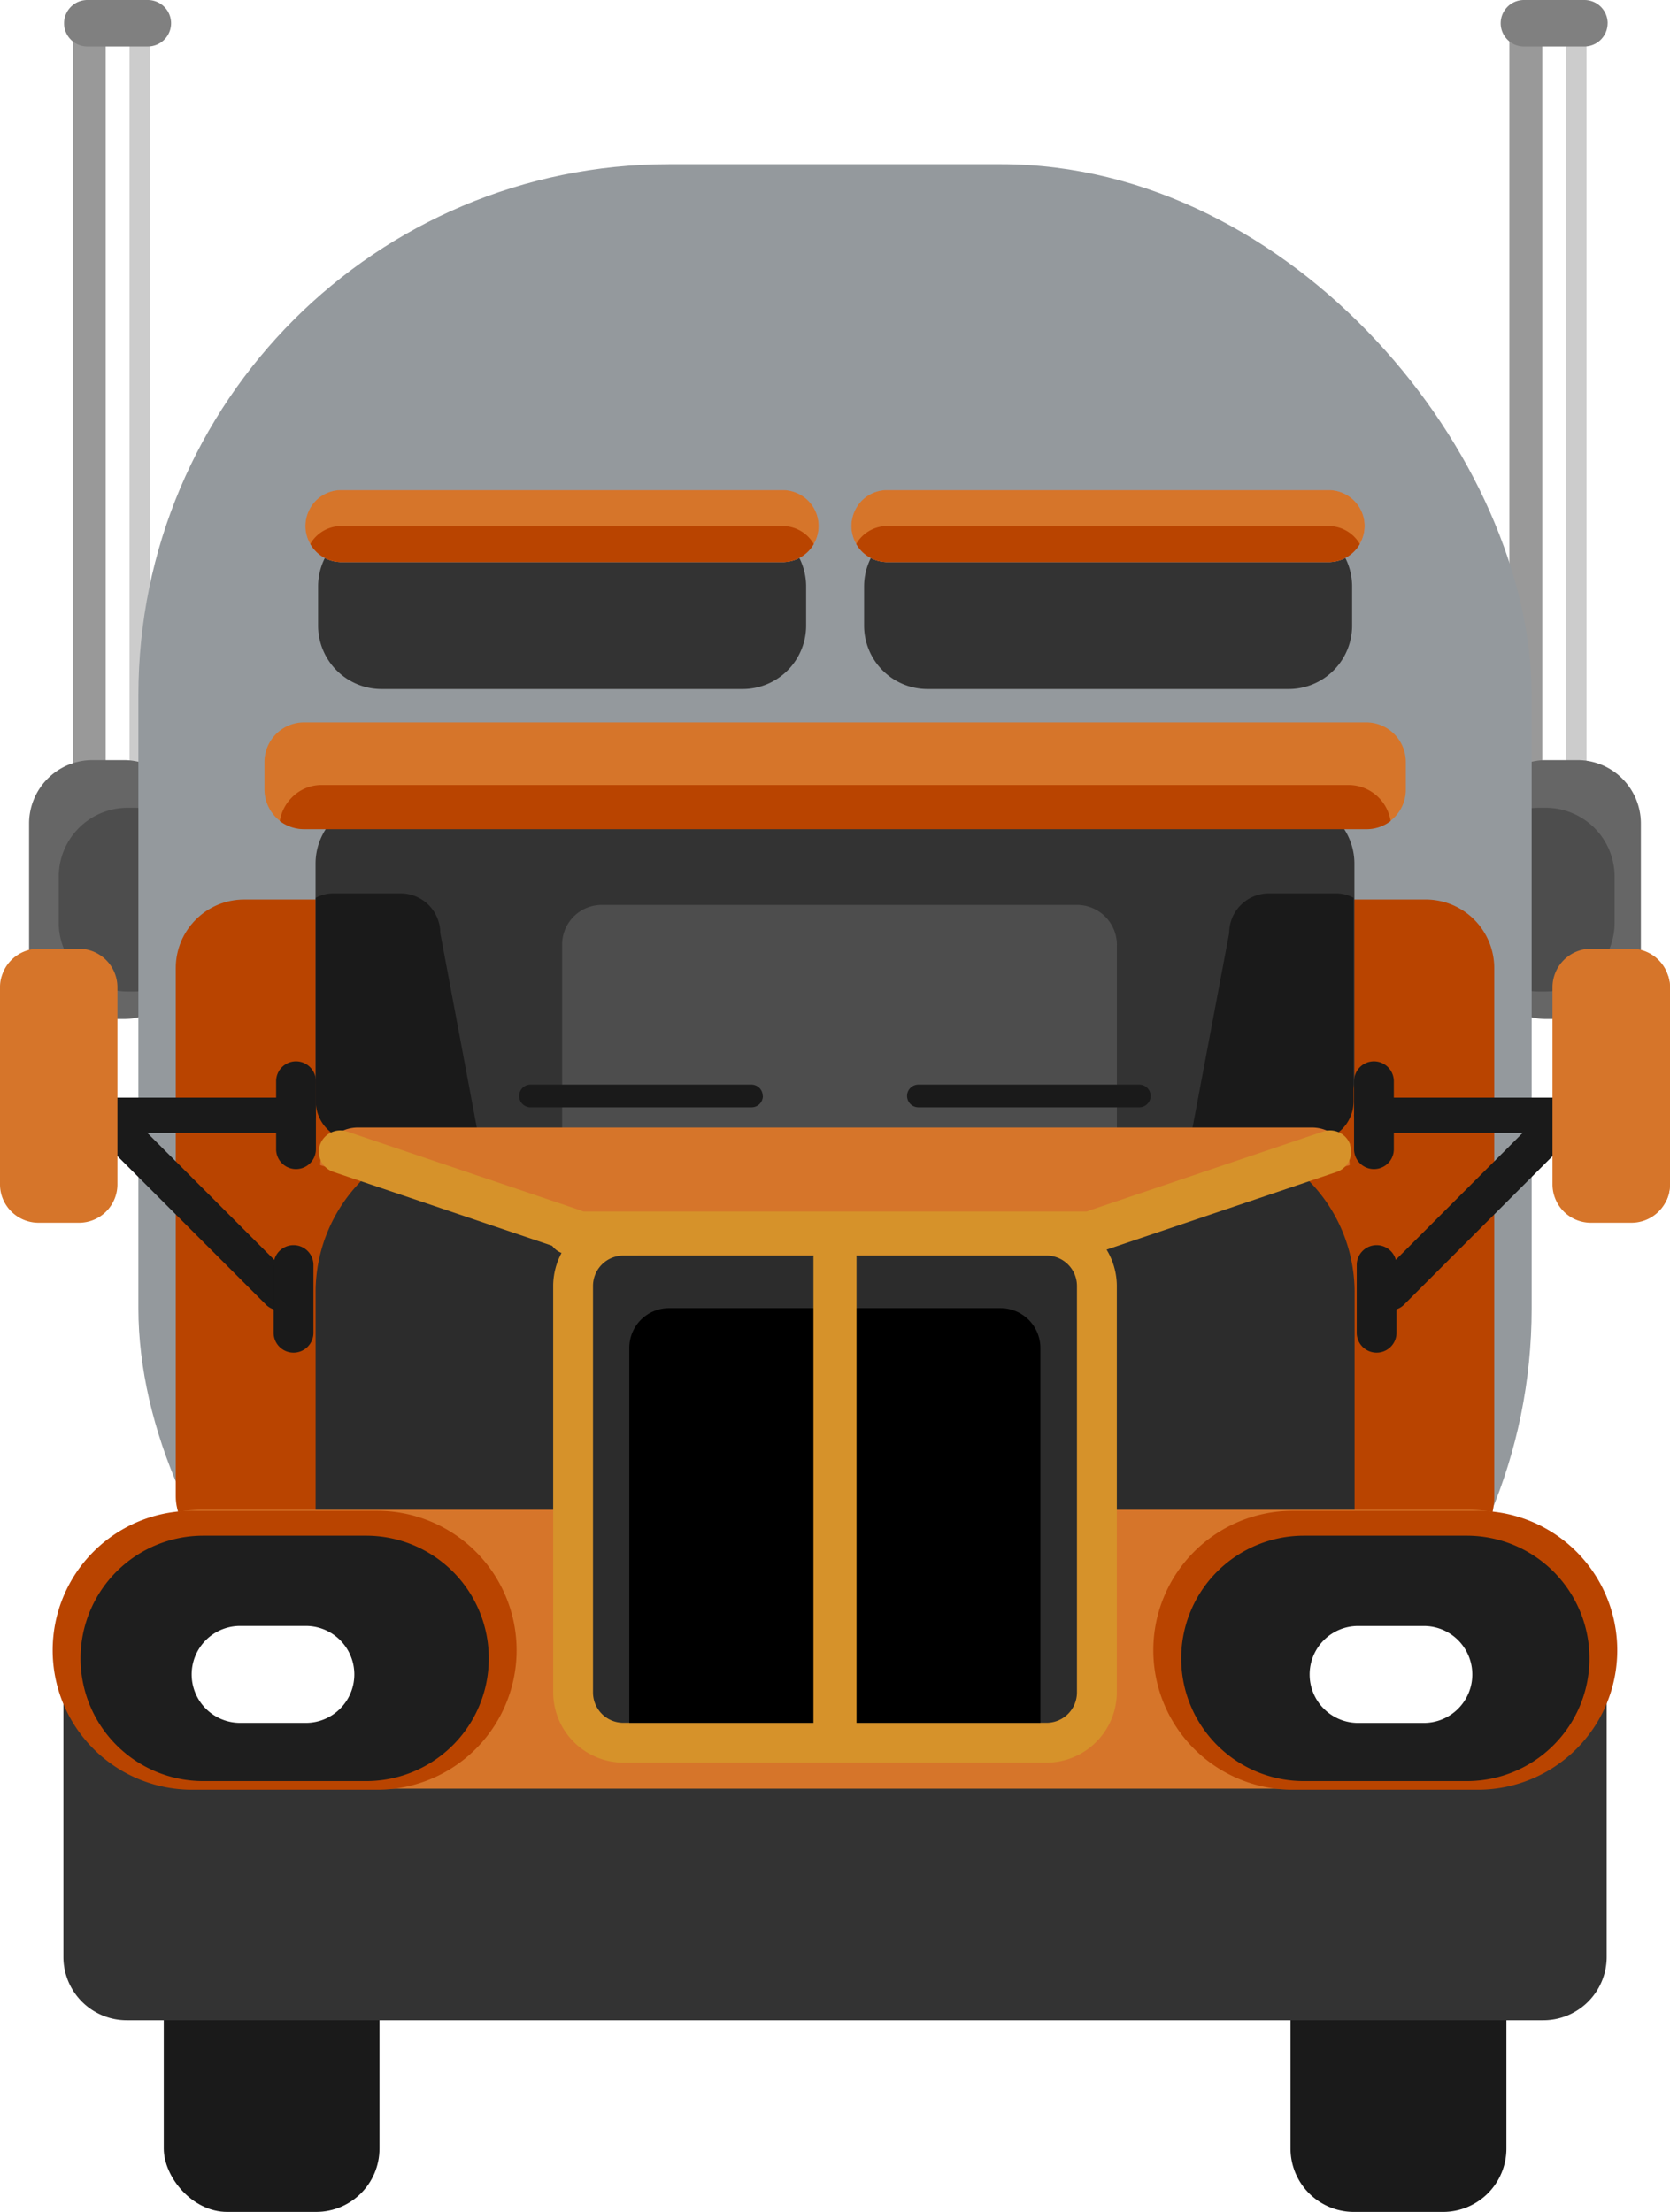 <svg xmlns="http://www.w3.org/2000/svg" width="37.903" height="50.197" viewBox="0 0 37.903 50.197">
  <g id="truck" transform="translate(0 0)">
    <g id="Group_1039" data-name="Group 1039" transform="translate(0.66)">
      <g id="Group_1036" data-name="Group 1036">
        <g id="Group_1027" data-name="Group 1027">
          <g id="Group_1025" data-name="Group 1025" transform="translate(0.794)">
            <g id="Group_1023" data-name="Group 1023" transform="translate(0.197 0.45)">
              <g id="Group_1020" data-name="Group 1020">
                <path id="Path_1467" data-name="Path 1467" d="M367.965,244.15v19.09a.377.377,0,0,1,0,.054c-.02.15-.114.267-.227.267h-1.294c-.127,0-.231-.145-.231-.321V244.15c0-.18.1-.326.231-.326h1.294C367.862,243.824,367.965,243.97,367.965,244.15Z" transform="translate(-366.212 -243.824)" fill="#999"/>
              </g>
              <g id="Group_1021" data-name="Group 1021" transform="translate(1.057)">
                <path id="Path_1468" data-name="Path 1468" d="M368.591,244.15v19.09a.382.382,0,0,1,0,.054h-.463a.2.2,0,0,1-.13-.054.384.384,0,0,1-.1-.266V243.882a.372.372,0,0,1,0-.058h.464C368.488,243.824,368.591,243.97,368.591,244.15Z" transform="translate(-367.894 -243.824)" fill="#ccc"/>
              </g>
              <g id="Group_1022" data-name="Group 1022" transform="translate(0.748)">
                <path id="Path_1469" data-name="Path 1469" d="M367.943,243.824v19.1a.417.417,0,0,1-.13.32.206.206,0,0,1-.14.054c-.149,0-.27-.167-.27-.374v-19.1Z" transform="translate(-367.403 -243.824)" fill="#fff"/>
              </g>
            </g>
            <g id="Group_1024" data-name="Group 1024">
              <path id="Path_1470" data-name="Path 1470" d="M368.328,243.635a.528.528,0,0,1-.528.527h-1.373a.528.528,0,0,1-.528-.527h0a.529.529,0,0,1,.528-.528H367.8a.528.528,0,0,1,.528.528Z" transform="translate(-365.899 -243.107)" fill="gray"/>
            </g>
          </g>
          <g id="Group_1026" data-name="Group 1026" transform="translate(0 17.249)">
            <path id="Rectangle_128" data-name="Rectangle 128" d="M1.439,0H2.15A1.439,1.439,0,0,1,3.59,1.439v3A1.439,1.439,0,0,1,2.15,5.876H1.438A1.438,1.438,0,0,1,0,4.437v-3A1.439,1.439,0,0,1,1.439,0Z" fill="#666"/>
          </g>
        </g>
        <g id="Group_1035" data-name="Group 1035" transform="translate(32.993)">
          <g id="Group_1033" data-name="Group 1033" transform="translate(0.407)">
            <g id="Group_1031" data-name="Group 1031" transform="translate(0.195 0.45)">
              <g id="Group_1028" data-name="Group 1028">
                <path id="Path_1471" data-name="Path 1471" d="M419.864,244.15v19.09a.3.3,0,0,1,0,.054c-.018.15-.113.267-.227.267h-1.293c-.127,0-.231-.145-.231-.321V244.15c0-.18.1-.326.231-.326h1.293C419.761,243.824,419.864,243.97,419.864,244.15Z" transform="translate(-418.111 -243.824)" fill="#999"/>
              </g>
              <g id="Group_1029" data-name="Group 1029" transform="translate(1.057)">
                <path id="Path_1472" data-name="Path 1472" d="M420.49,244.15v19.09a.3.3,0,0,1,0,.054h-.464a.205.205,0,0,1-.129-.054.381.381,0,0,1-.1-.266V243.882a.372.372,0,0,1,0-.058h.463C420.386,243.824,420.49,243.97,420.49,244.15Z" transform="translate(-419.794 -243.824)" fill="#ccc"/>
              </g>
              <g id="Group_1030" data-name="Group 1030" transform="translate(0.749)">
                <path id="Path_1473" data-name="Path 1473" d="M419.841,243.824v19.1a.419.419,0,0,1-.129.32.2.2,0,0,1-.14.054c-.149,0-.269-.167-.269-.374v-19.1Z" transform="translate(-419.303 -243.824)" fill="#fff"/>
              </g>
            </g>
            <g id="Group_1032" data-name="Group 1032">
              <path id="Path_1474" data-name="Path 1474" d="M420.227,243.635a.528.528,0,0,1-.528.527h-1.371a.527.527,0,0,1-.528-.527h0a.527.527,0,0,1,.528-.528H419.7a.528.528,0,0,1,.528.528Z" transform="translate(-417.8 -243.107)" fill="gray"/>
            </g>
          </g>
          <g id="Group_1034" data-name="Group 1034" transform="translate(0 17.249)">
            <path id="Rectangle_129" data-name="Rectangle 129" d="M1.439,0h.712A1.438,1.438,0,0,1,3.589,1.438v3A1.439,1.439,0,0,1,2.15,5.876H1.438A1.438,1.438,0,0,1,0,4.437v-3A1.439,1.439,0,0,1,1.439,0Z" fill="#666"/>
          </g>
        </g>
      </g>
      <g id="Group_1037" data-name="Group 1037" transform="translate(0.673 18.332)">
        <path id="Rectangle_130" data-name="Rectangle 130" d="M1.563,0h.159A1.561,1.561,0,0,1,3.283,1.561V2.608A1.561,1.561,0,0,1,1.722,4.169h-.16A1.563,1.563,0,0,1,0,2.606V1.563A1.563,1.563,0,0,1,1.563,0Z" fill="#4d4d4d"/>
      </g>
      <g id="Group_1038" data-name="Group 1038" transform="translate(32.703 18.332)">
        <path id="Rectangle_131" data-name="Rectangle 131" d="M1.563,0H1.72A1.563,1.563,0,0,1,3.283,1.563V2.608A1.561,1.561,0,0,1,1.722,4.169H1.562A1.562,1.562,0,0,1,0,2.607V1.563A1.563,1.563,0,0,1,1.563,0Z" fill="#4d4d4d"/>
      </g>
    </g>
    <g id="Group_1040" data-name="Group 1040" transform="translate(3.141 3.726)">
      <rect id="Rectangle_132" data-name="Rectangle 132" width="31.622" height="38.013" rx="12.048" transform="translate(0)" fill="#94999d"/>
    </g>
    <g id="Group_1043" data-name="Group 1043" transform="translate(3.989 20.413)">
      <g id="Group_1041" data-name="Group 1041">
        <rect id="Rectangle_133" data-name="Rectangle 133" width="5.009" height="15.104" rx="1.555" fill="#b94400"/>
      </g>
      <g id="Group_1042" data-name="Group 1042" transform="translate(24.914)">
        <path id="Rectangle_134" data-name="Rectangle 134" d="M1.555,0h1.9A1.556,1.556,0,0,1,5.011,1.556v12a1.556,1.556,0,0,1-1.556,1.556h-1.9A1.556,1.556,0,0,1,0,13.552v-12A1.555,1.555,0,0,1,1.555,0Z" fill="#b94400"/>
      </g>
    </g>
    <g id="Group_1048" data-name="Group 1048" transform="translate(7.162 18.16)">
      <g id="Group_1044" data-name="Group 1044" transform="translate(0)">
        <path id="Rectangle_135" data-name="Rectangle 135" d="M1.439,0h20.7a1.439,1.439,0,0,1,1.439,1.439V6.291A1.438,1.438,0,0,1,22.14,7.729H1.439A1.439,1.439,0,0,1,0,6.29V1.439A1.439,1.439,0,0,1,1.439,0Z" fill="#333"/>
      </g>
      <g id="Group_1045" data-name="Group 1045" transform="translate(0 2.106)">
        <path id="Path_1475" data-name="Path 1475" d="M378.7,280.988h-2.811a.9.9,0,0,1-.9-.9v-4.614a.842.842,0,0,1,.412-.1h1.514a.9.9,0,0,1,.9.9Z" transform="translate(-374.984 -275.365)" fill="#1a1a1a"/>
      </g>
      <g id="Group_1046" data-name="Group 1046" transform="translate(19.848 2.106)">
        <path id="Path_1476" data-name="Path 1476" d="M406.576,280.988h2.812a.9.9,0,0,0,.9-.9v-4.614a.843.843,0,0,0-.411-.1h-1.513a.9.9,0,0,0-.9.9Z" transform="translate(-406.576 -275.365)" fill="#1a1a1a"/>
      </g>
      <g id="Group_1047" data-name="Group 1047" transform="translate(5.596 2.373)">
        <path id="Path_1477" data-name="Path 1477" d="M396.483,276.693v4.452H383.891v-4.452a.9.9,0,0,1,.9-.9h10.784A.907.907,0,0,1,396.483,276.693Z" transform="translate(-383.891 -275.79)" fill="#4d4d4d"/>
      </g>
    </g>
    <g id="Group_1049" data-name="Group 1049" transform="translate(7.163 25.726)">
      <path id="Rectangle_136" data-name="Rectangle 136" d="M3.6,0H19.981a3.6,3.6,0,0,1,3.6,3.6v7.593a3.6,3.6,0,0,1-3.6,3.6H3.6a3.6,3.6,0,0,1-3.6-3.6V3.6A3.6,3.6,0,0,1,3.6,0Z" fill="#2c2c2c"/>
    </g>
    <g id="Group_1052" data-name="Group 1052" transform="translate(3.717 43.788)">
      <g id="Group_1050" data-name="Group 1050" transform="translate(0 0)">
        <rect id="Rectangle_137" data-name="Rectangle 137" width="4.896" height="6.409" rx="1.438" fill="#1a1a1a"/>
      </g>
      <g id="Group_1051" data-name="Group 1051" transform="translate(25.573 0)">
        <path id="Rectangle_138" data-name="Rectangle 138" d="M1.438,0H3.456A1.439,1.439,0,0,1,4.9,1.439V4.97A1.438,1.438,0,0,1,3.457,6.409H1.439A1.439,1.439,0,0,1,0,4.97V1.438A1.438,1.438,0,0,1,1.438,0Z" fill="#1a1a1a"/>
      </g>
    </g>
    <g id="Group_1053" data-name="Group 1053" transform="translate(1.439 36.523)">
      <path id="Rectangle_139" data-name="Rectangle 139" d="M1.439,0h32.15a1.438,1.438,0,0,1,1.438,1.438V7.886a1.439,1.439,0,0,1-1.439,1.439H1.438A1.438,1.438,0,0,1,0,7.887V1.439A1.439,1.439,0,0,1,1.439,0Z" transform="translate(0 0)" fill="#333"/>
    </g>
    <g id="Group_1054" data-name="Group 1054" transform="translate(1.439 34.262)">
      <path id="Rectangle_140" data-name="Rectangle 140" d="M3.166,0h28.7a3.164,3.164,0,0,1,3.164,3.164v0a3.166,3.166,0,0,1-3.166,3.166H3.165A3.165,3.165,0,0,1,0,3.166v0A3.166,3.166,0,0,1,3.166,0Z" transform="translate(0 0)" fill="#d6752a"/>
    </g>
    <g id="Group_1055" data-name="Group 1055" transform="translate(13.008 28.042)">
      <path id="Rectangle_141" data-name="Rectangle 141" d="M1.816,0h8.256a1.815,1.815,0,0,1,1.815,1.815V9.689a1.817,1.817,0,0,1-1.817,1.817H1.817A1.817,1.817,0,0,1,0,9.689V1.816A1.816,1.816,0,0,1,1.816,0Z" transform="translate(0)" fill="#2c2c2c"/>
    </g>
    <g id="Group_1056" data-name="Group 1056" transform="translate(12.555 27.589)">
      <path id="Path_1478" data-name="Path 1478" d="M394.767,299.434h-9.606a1.6,1.6,0,0,1-1.593-1.594v-9.223a1.6,1.6,0,0,1,1.593-1.594h9.606a1.6,1.6,0,0,1,1.594,1.594v9.223A1.6,1.6,0,0,1,394.767,299.434Zm-9.606-11.507a.689.689,0,0,0-.689.69v9.223a.689.689,0,0,0,.689.69h9.606a.69.69,0,0,0,.689-.69v-9.223a.69.69,0,0,0-.689-.69Z" transform="translate(-383.568 -287.022)" fill="#d6922a"/>
    </g>
    <g id="Group_1057" data-name="Group 1057" transform="translate(7.269 25.588)">
      <path id="Path_1479" data-name="Path 1479" d="M391.229,286.715h-8.819c-.472,0-7.256-2.026-7.256-2.026a.854.854,0,0,1,.854-.853h21.656a.854.854,0,0,1,.854.853S391.7,286.715,391.229,286.715Z" transform="translate(-375.155 -283.836)" fill="#d6752a"/>
    </g>
    <g id="Group_1076" data-name="Group 1076" transform="translate(1.195 34.286)">
      <g id="Group_1066" data-name="Group 1066" transform="translate(0 0)">
        <g id="Group_1062" data-name="Group 1062">
          <g id="Group_1058" data-name="Group 1058">
            <path id="Rectangle_142" data-name="Rectangle 142" d="M3.165,0h4.2a3.165,3.165,0,0,1,3.165,3.165v0A3.164,3.164,0,0,1,7.367,6.33h-4.2A3.165,3.165,0,0,1,0,3.165v0A3.165,3.165,0,0,1,3.165,0Z" fill="#b94400"/>
          </g>
          <g id="Group_1059" data-name="Group 1059" transform="translate(0.633 0.564)">
            <path id="Rectangle_143" data-name="Rectangle 143" d="M2.785,0h3.7A2.785,2.785,0,0,1,9.266,2.785v0A2.784,2.784,0,0,1,6.482,5.57h-3.7A2.785,2.785,0,0,1,0,2.785v0A2.785,2.785,0,0,1,2.785,0Z" fill="#1e1e1e"/>
          </g>
          <g id="Group_1140" data-name="Group 1140" transform="translate(3.155 2.613)">
            <path id="Rectangle_151" data-name="Rectangle 151" d="M1.1,0H2.592a1.1,1.1,0,0,1,1.1,1.1v0a1.1,1.1,0,0,1-1.1,1.1H1.1A1.1,1.1,0,0,1,0,1.1v0A1.1,1.1,0,0,1,1.1,0Z" fill="#fff"/>
          </g>
        </g>
      </g>
      <g id="Group_1075" data-name="Group 1075" transform="translate(24.981 0)">
        <g id="Group_1071" data-name="Group 1071">
          <g id="Group_1067" data-name="Group 1067">
            <path id="Rectangle_147" data-name="Rectangle 147" d="M3.165,0h4.2a3.165,3.165,0,0,1,3.165,3.165v0A3.164,3.164,0,0,1,7.368,6.33h-4.2A3.165,3.165,0,0,1,0,3.165v0A3.165,3.165,0,0,1,3.165,0Z" fill="#b94400"/>
          </g>
          <g id="Group_1068" data-name="Group 1068" transform="translate(0.633 0.564)">
            <path id="Rectangle_148" data-name="Rectangle 148" d="M2.785,0h3.7A2.785,2.785,0,0,1,9.266,2.785v0A2.784,2.784,0,0,1,6.482,5.57h-3.7A2.784,2.784,0,0,1,0,2.785v0A2.785,2.785,0,0,1,2.785,0Z" fill="#1e1e1e"/>
          </g>
        </g>
        <g id="Group_1072" data-name="Group 1072" transform="translate(3.548 2.614)">
          <path id="Rectangle_151-2" data-name="Rectangle 151" d="M1.1,0H2.592a1.1,1.1,0,0,1,1.1,1.1v0a1.1,1.1,0,0,1-1.1,1.1H1.1A1.1,1.1,0,0,1,0,1.1v0A1.1,1.1,0,0,1,1.1,0Z" fill="#fff"/>
        </g>
      </g>
    </g>
    <g id="Group_1078" data-name="Group 1078" transform="translate(14.283 29.683)">
      <path id="Path_1485" data-name="Path 1485" d="M386.319,299.768v-8.51a.9.9,0,0,1,.9-.9h7.53a.905.905,0,0,1,.9.9v8.51Z" transform="translate(-386.319 -290.354)"/>
    </g>
    <g id="Group_1079" data-name="Group 1079" transform="translate(18.462 28.042)">
      <path id="Path_1486" data-name="Path 1486" d="M393.949,298.83a.508.508,0,0,1-.488.526h0a.509.509,0,0,1-.49-.526V288.269a.51.51,0,0,1,.49-.527h0a.509.509,0,0,1,.488.527Z" transform="translate(-392.971 -287.742)" fill="#d6922a"/>
    </g>
    <g id="Group_1094" data-name="Group 1094" transform="translate(0 21.53)">
      <g id="Group_1086" data-name="Group 1086" transform="translate(30.732)">
        <g id="Group_1080" data-name="Group 1080" transform="translate(0.402 3.38)">
          <path id="Path_1487" data-name="Path 1487" d="M417.847,282.882a.429.429,0,0,1,0,.6l-3.976,3.976a.427.427,0,0,1-.6,0h0a.428.428,0,0,1,0-.605l3.976-3.976a.428.428,0,0,1,.6,0Z" transform="translate(-413.142 -282.757)" fill="#1a1a1a"/>
        </g>
        <g id="Group_1081" data-name="Group 1081" transform="translate(0 3.379)">
          <path id="Path_1488" data-name="Path 1488" d="M412.5,283.157c0,.222.279.4.623.4h4.351c.344,0,.623-.179.623-.4h0c0-.222-.279-.4-.623-.4h-4.351c-.344,0-.623.18-.623.4Z" transform="translate(-412.502 -282.756)" fill="#1a1a1a"/>
        </g>
        <g id="Group_1082" data-name="Group 1082" transform="translate(0.057 6.727)">
          <path id="Path_1489" data-name="Path 1489" d="M413.5,290.072a.452.452,0,0,1-.452.452h0a.451.451,0,0,1-.451-.452v-1.536a.451.451,0,0,1,.451-.452h0a.452.452,0,0,1,.452.452Z" transform="translate(-412.593 -288.084)" fill="#1a1a1a"/>
        </g>
        <g id="Group_1083" data-name="Group 1083" transform="translate(0 2.56)">
          <path id="Path_1490" data-name="Path 1490" d="M413.405,283.441a.451.451,0,0,1-.451.452h0a.452.452,0,0,1-.452-.452V281.9a.452.452,0,0,1,.452-.452h0a.452.452,0,0,1,.451.452Z" transform="translate(-412.502 -281.452)" fill="#1a1a1a"/>
        </g>
        <g id="Group_1084" data-name="Group 1084" transform="translate(4.505)">
          <path id="Path_1491" data-name="Path 1491" d="M422.338,278.254v4.47a.864.864,0,0,1-.076.356.877.877,0,0,1-.8.516h-.919a.872.872,0,0,1-.872-.872v-4.47a.876.876,0,0,1,.872-.877h.919a.872.872,0,0,1,.831.606A.8.8,0,0,1,422.338,278.254Z" transform="translate(-419.672 -277.377)" fill="#d6752a"/>
        </g>
        <g id="Group_1085" data-name="Group 1085" transform="translate(5.412 0.606)">
          <path id="Path_1492" data-name="Path 1492" d="M422.875,278.612v4.47a.865.865,0,0,1-.076.356h-.778a.9.9,0,0,1-.9-.9v-3.291a.9.9,0,0,1,.9-.9h.809A.8.8,0,0,1,422.875,278.612Z" transform="translate(-421.117 -278.341)" fill="#d6752a"/>
        </g>
      </g>
      <g id="Group_1093" data-name="Group 1093">
        <g id="Group_1087" data-name="Group 1087" transform="translate(1.938 3.38)">
          <path id="Path_1493" data-name="Path 1493" d="M366.794,282.882a.428.428,0,0,0,0,.6l3.976,3.976a.428.428,0,0,0,.6,0h0a.427.427,0,0,0,0-.605l-3.976-3.976a.428.428,0,0,0-.6,0Z" transform="translate(-366.668 -282.757)" fill="#1a1a1a"/>
        </g>
        <g id="Group_1088" data-name="Group 1088" transform="translate(1.574 3.379)">
          <path id="Path_1494" data-name="Path 1494" d="M371.686,283.157c0,.222-.279.4-.623.4h-4.35c-.345,0-.624-.179-.624-.4h0c0-.222.279-.4.624-.4h4.35c.344,0,.623.18.623.4Z" transform="translate(-366.089 -282.756)" fill="#1a1a1a"/>
        </g>
        <g id="Group_1089" data-name="Group 1089" transform="translate(6.21 6.727)">
          <path id="Path_1495" data-name="Path 1495" d="M373.469,290.072a.452.452,0,0,0,.452.452h0a.452.452,0,0,0,.452-.452v-1.536a.451.451,0,0,0-.452-.452h0a.452.452,0,0,0-.452.452Z" transform="translate(-373.469 -288.084)" fill="#1a1a1a"/>
        </g>
        <g id="Group_1090" data-name="Group 1090" transform="translate(6.267 2.56)">
          <path id="Path_1496" data-name="Path 1496" d="M373.56,283.441a.451.451,0,0,0,.451.452h0a.452.452,0,0,0,.452-.452V281.9a.452.452,0,0,0-.452-.452h0a.451.451,0,0,0-.451.452Z" transform="translate(-373.56 -281.452)" fill="#1a1a1a"/>
        </g>
        <g id="Group_1091" data-name="Group 1091">
          <path id="Path_1497" data-name="Path 1497" d="M363.584,278.254v4.47a.855.855,0,0,0,.076.356.876.876,0,0,0,.8.516h.917a.872.872,0,0,0,.872-.872v-4.47a.876.876,0,0,0-.872-.877h-.917a.873.873,0,0,0-.832.606A.782.782,0,0,0,363.584,278.254Z" transform="translate(-363.584 -277.377)" fill="#d6752a"/>
        </g>
      </g>
    </g>
    <g id="Group_1104" data-name="Group 1104" transform="translate(11.788 24.614)">
      <g id="Group_1102" data-name="Group 1102" transform="translate(0 0)">
        <path id="Path_1499" data-name="Path 1499" d="M387.874,282.543a.257.257,0,0,1-.257.258H382.6a.258.258,0,0,1-.258-.258h0a.257.257,0,0,1,.258-.257h5.013a.256.256,0,0,1,.257.257Z" transform="translate(-382.347 -282.286)" fill="#1a1a1a"/>
      </g>
      <g id="Group_1103" data-name="Group 1103" transform="translate(8.8 0)">
        <path id="Path_1500" data-name="Path 1500" d="M401.882,282.543a.258.258,0,0,1-.258.258h-5.012a.258.258,0,0,1-.258-.258h0a.257.257,0,0,1,.258-.257h5.012a.257.257,0,0,1,.258.257Z" transform="translate(-396.355 -282.286)" fill="#1a1a1a"/>
      </g>
    </g>
    <g id="Group_1110" data-name="Group 1110" transform="translate(7.236 25.649)">
      <g id="Group_1106" data-name="Group 1106" transform="translate(5.2 1.845)">
        <path id="Path_1502" data-name="Path 1502" d="M396.124,287.358a.487.487,0,0,1-.486.486H383.865a.487.487,0,0,1-.486-.486h0a.487.487,0,0,1,.486-.488h11.773a.487.487,0,0,1,.486.488Z" transform="translate(-383.379 -286.87)" fill="#d6922a"/>
      </g>
      <g id="Group_1107" data-name="Group 1107">
        <path id="Path_1503" data-name="Path 1503" d="M375.128,284.263a.486.486,0,0,0,.305.616l5.284,1.784a.484.484,0,0,0,.616-.3h0a.485.485,0,0,0-.305-.616l-5.283-1.784a.487.487,0,0,0-.616.3Z" transform="translate(-375.102 -283.933)" fill="#d6922a"/>
      </g>
      <g id="Group_1108" data-name="Group 1108" transform="translate(17.174)">
        <path id="Path_1504" data-name="Path 1504" d="M408.669,284.263a.486.486,0,0,1-.3.616l-5.284,1.784a.485.485,0,0,1-.616-.3h0a.486.486,0,0,1,.305-.616l5.284-1.784a.486.486,0,0,1,.616.3Z" transform="translate(-402.439 -283.933)" fill="#d6922a"/>
      </g>
    </g>
    <g id="Group_1118" data-name="Group 1118" transform="translate(5.996 16.392)">
      <g id="Group_1113" data-name="Group 1113">
        <g id="Group_1111" data-name="Group 1111">
          <path id="Path_1506" data-name="Path 1506" d="M399.039,270.1v.619a.893.893,0,0,1-.9.9h-24.1a.923.923,0,0,1-.556-.185.909.909,0,0,1-.349-.718V270.1a.9.9,0,0,1,.9-.9h24.1A.9.9,0,0,1,399.039,270.1Z" transform="translate(-373.128 -269.198)" fill="#d6752a"/>
        </g>
        <g id="Group_1112" data-name="Group 1112" transform="translate(0.349 1.424)">
          <path id="Path_1507" data-name="Path 1507" d="M398.9,272.281a.9.9,0,0,1-.555.185h-24.1a.923.923,0,0,1-.556-.185.968.968,0,0,1,.271-.533.945.945,0,0,1,.677-.285h23.312A.968.968,0,0,1,398.9,272.281Z" transform="translate(-373.683 -271.464)" fill="#b94400"/>
        </g>
      </g>
    </g>
    <g id="Group_1136" data-name="Group 1136" transform="translate(6.931 11.122)">
      <g id="Group_1128" data-name="Group 1128">
        <g id="Group_1123" data-name="Group 1123" transform="translate(0.289 0.749)">
          <path id="Rectangle_156" data-name="Rectangle 156" d="M1.438,0h8.2a1.438,1.438,0,0,1,1.438,1.438v.888A1.439,1.439,0,0,1,9.634,3.766H1.439A1.439,1.439,0,0,1,0,2.327V1.438A1.438,1.438,0,0,1,1.438,0Z" fill="#333"/>
        </g>
        <g id="Group_1127" data-name="Group 1127">
          <g id="Group_1124" data-name="Group 1124" transform="translate(0.003 0.002)">
            <path id="Path_1514" data-name="Path 1514" d="M386.266,261.628a.815.815,0,0,1-.816.817H375.435a.815.815,0,0,1-.815-.817h0a.815.815,0,0,1,.815-.814H385.45a.815.815,0,0,1,.816.814Z" transform="translate(-374.62 -260.814)" fill="#77a7fb"/>
          </g>
          <g id="Group_1125" data-name="Group 1125">
            <path id="Path_1515" data-name="Path 1515" d="M386.266,261.627a.82.82,0,0,1-.816.818H375.433a.822.822,0,0,1-.817-.818.833.833,0,0,1,.239-.578.811.811,0,0,1,.579-.238H385.45A.816.816,0,0,1,386.266,261.627Z" transform="translate(-374.616 -260.811)" fill="#d6752a"/>
          </g>
          <g id="Group_1126" data-name="Group 1126" transform="translate(0.111 0.816)">
            <path id="Path_1516" data-name="Path 1516" d="M386.221,262.519a.817.817,0,0,1-.706.409H375.5a.818.818,0,0,1-.706-.409.714.714,0,0,1,.128-.17.814.814,0,0,1,.579-.239h10.017A.818.818,0,0,1,386.221,262.519Z" transform="translate(-374.793 -262.11)" fill="#b94400"/>
          </g>
        </g>
      </g>
      <g id="Group_1135" data-name="Group 1135" transform="translate(12.392)">
        <g id="Group_1129" data-name="Group 1129" transform="translate(0.289 0.749)">
          <path id="Rectangle_157" data-name="Rectangle 157" d="M1.438,0h8.2a1.438,1.438,0,0,1,1.438,1.438v.888A1.439,1.439,0,0,1,9.633,3.766H1.439A1.439,1.439,0,0,1,0,2.327V1.438A1.438,1.438,0,0,1,1.438,0Z" fill="#333"/>
        </g>
        <g id="Group_1133" data-name="Group 1133">
          <g id="Group_1130" data-name="Group 1130" transform="translate(0.002 0.002)">
            <path id="Path_1517" data-name="Path 1517" d="M405.99,261.628a.816.816,0,0,1-.815.817H395.158a.816.816,0,0,1-.815-.817h0a.816.816,0,0,1,.815-.814h10.016a.815.815,0,0,1,.815.814Z" transform="translate(-394.343 -260.814)" fill="#77a7fb"/>
          </g>
          <g id="Group_1131" data-name="Group 1131">
            <path id="Path_1518" data-name="Path 1518" d="M405.99,261.627a.832.832,0,0,1-.111.409.82.82,0,0,1-.706.409H395.157a.82.82,0,0,1-.817-.818.833.833,0,0,1,.238-.578.81.81,0,0,1,.579-.238h10.016A.817.817,0,0,1,405.99,261.627Z" transform="translate(-394.34 -260.811)" fill="#d6752a"/>
          </g>
          <g id="Group_1132" data-name="Group 1132" transform="translate(0.111 0.816)">
            <path id="Path_1519" data-name="Path 1519" d="M405.945,262.519a.82.82,0,0,1-.706.409H395.223a.817.817,0,0,1-.707-.409.733.733,0,0,1,.128-.17.813.813,0,0,1,.579-.239h10.016A.821.821,0,0,1,405.945,262.519Z" transform="translate(-394.516 -262.11)" fill="#b94400"/>
          </g>
        </g>
      </g>
    </g>
  </g>
</svg>
